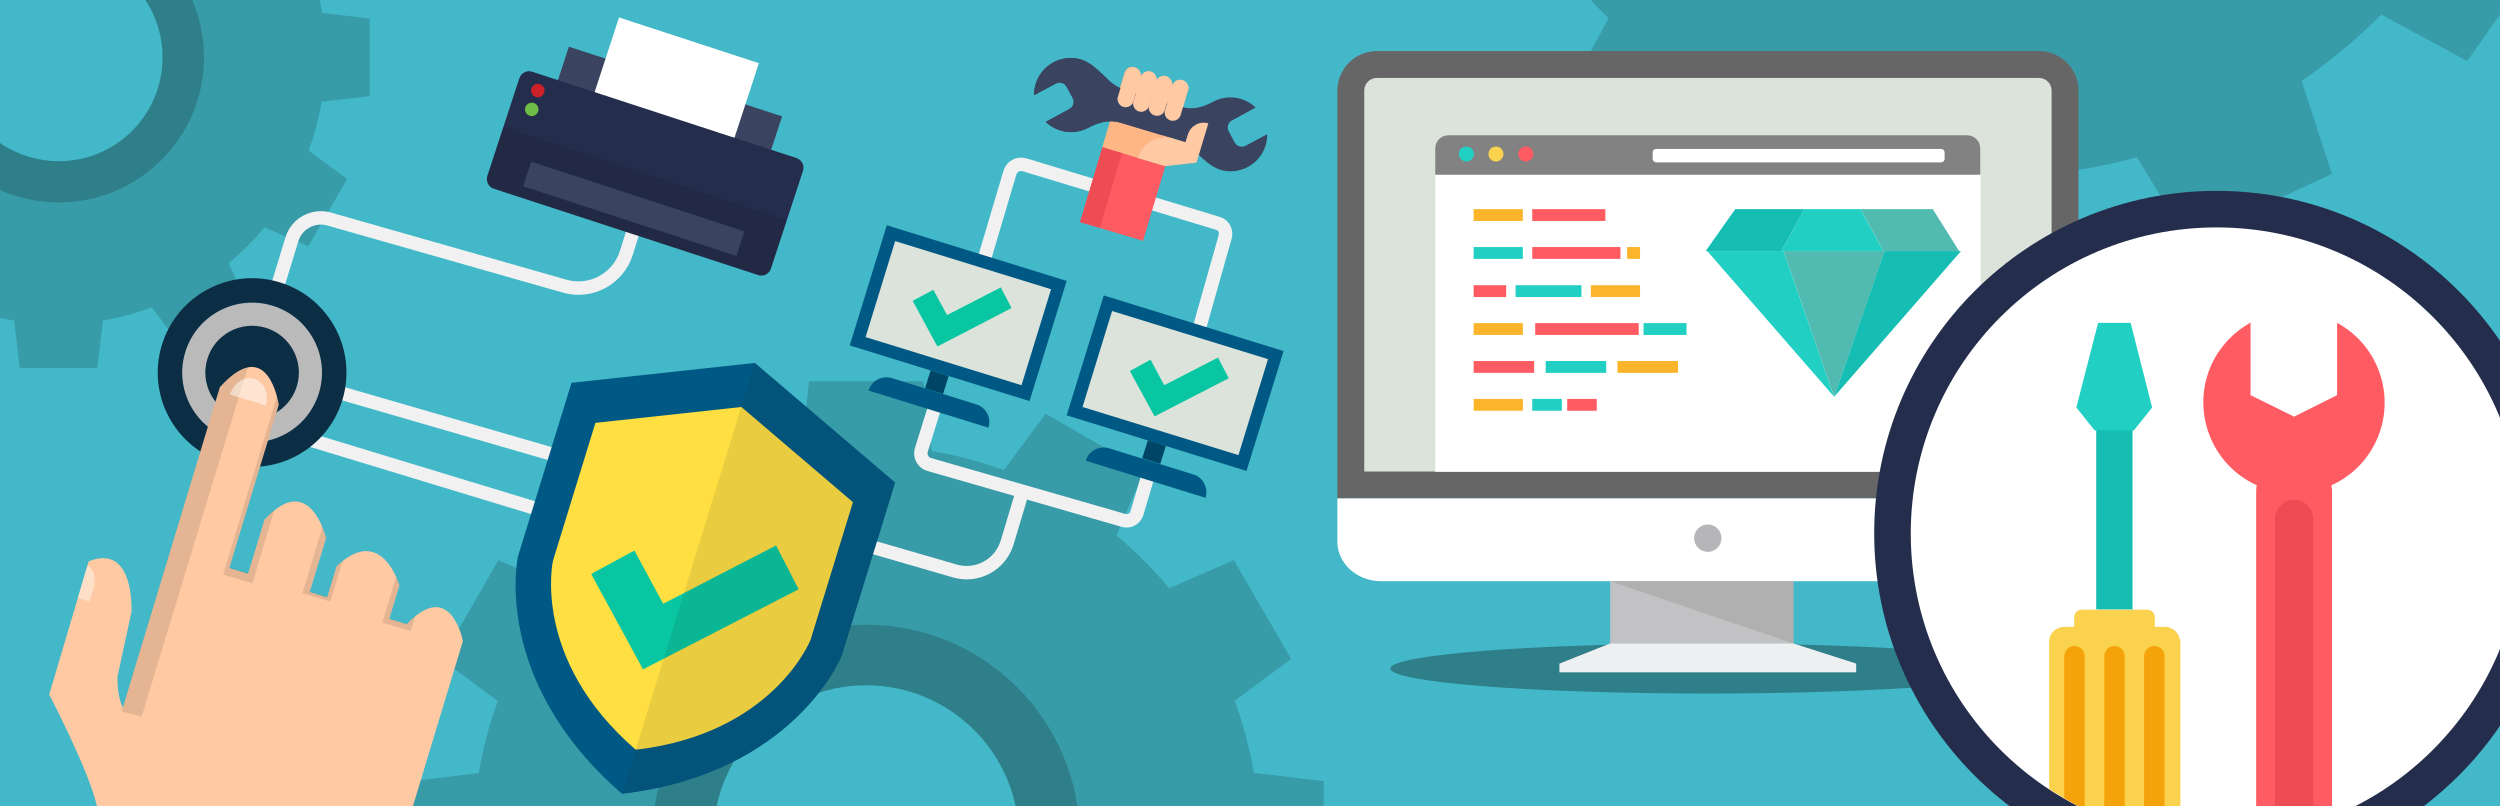 <?xml version="1.0" encoding="utf-8"?>
<!-- Generator: Adobe Illustrator 21.0.0, SVG Export Plug-In . SVG Version: 6.00 Build 0)  -->
<svg version="1.1" id="Layer_1" xmlns="http://www.w3.org/2000/svg" xmlns:xlink="http://www.w3.org/1999/xlink" x="0px" y="0px"
	 viewBox="0 0 930 300" style="enable-background:new 0 0 930 300;" xml:space="preserve">
<style type="text/css">
	.st0{fill:#43B8C8;}
	.st1{clip-path:url(#SVGID_2_);}
	.st2{fill:#389BA8;}
	.st3{fill:#2F7F8A;}
	.st4{fill:none;stroke:#F1F1F2;stroke-width:5;stroke-miterlimit:10;}
	.st5{fill:#005984;}
	.st6{fill:#DCE3DB;}
	.st7{fill:#004566;}
	.st8{fill:#FEB784;}
	.st9{fill:#3A4461;}
	.st10{fill:#FF5B62;}
	.st11{fill:#FEC9A3;}
	.st12{fill:#ED4C54;}
	.st13{fill:#09C6A2;}
	.st14{fill:#666666;}
	.st15{fill:#FFFFFF;}
	.st16{fill:#B6B6B8;}
	.st17{fill:#C2C2C4;}
	.st18{fill:#B0B0B0;}
	.st19{fill:#ECF0F1;}
	.st20{fill:#828282;}
	.st21{fill:#21D0C3;}
	.st22{fill:#FAD24D;}
	.st23{fill:#51BBB2;}
	.st24{fill:#15BDB2;}
	.st25{fill:#FCB42A;}
	.st26{clip-path:url(#SVGID_4_);}
	.st27{fill:#252D4C;}
	.st28{fill:#F5A30A;}
	.st29{fill:#FFDF42;}
	.st30{opacity:0.1;fill:#231F20;enable-background:new    ;}
	.st31{clip-path:url(#SVGID_6_);}
	.st32{fill:#0B2E44;}
	.st33{fill:#BABABA;}
	.st34{opacity:0.1;enable-background:new    ;}
	.st35{opacity:0.4;fill:#FFFFFF;enable-background:new    ;}
	.st36{opacity:0.5;fill:#FFFFFF;enable-background:new    ;}
	.st37{fill:#CC2128;}
	.st38{fill:#6FBD46;}
</style>
<title>обслуживаниеПК</title>
<rect id="Background_1" y="0" class="st0" width="930" height="300"/>
<g>
	<defs>
		<rect id="SVGID_1_" y="0" width="930" height="300"/>
	</defs>
	<clipPath id="SVGID_2_">
		<use xlink:href="#SVGID_1_"  style="overflow:visible;"/>
	</clipPath>
	<g class="st1">
		<path class="st2" d="M492.4,333.1v-42.5l-26-3.1c-1.5-9.1-3.9-18.1-7.1-26.8l21-15.6L459,208.4l-24.1,10.4
			c-5.9-7.1-12.5-13.7-19.6-19.6l10.4-24.1L389,153.9l-15.6,21c-8.7-3.2-17.6-5.6-26.8-7.1l-3.1-26H301l-3.1,26
			c-9.1,1.5-18.1,3.9-26.8,7.1l-15.6-21l-36.8,21.2l10.4,24.1c-7.1,5.9-13.7,12.5-19.6,19.6l-24.1-10.4l-21.2,36.8l21,15.6
			c-3.2,8.7-5.6,17.6-7.1,26.8l-26,3.1v42.5l26,3.1c1.5,9.1,3.9,18.1,7.1,26.8l-21,15.6l21.2,36.8l24.1-10.3
			c5.9,7.1,12.5,13.7,19.6,19.6l-10.4,24.1l36.8,21.2l15.6-21c8.7,3.2,17.7,5.6,26.8,7.1l3,26h42.5l3.1-26
			c9.1-1.5,18.1-3.9,26.8-7.1l15.6,21l36.8-21.2l-10.4-24.1c7.1-5.9,13.7-12.4,19.6-19.6l24.1,10.3l21.2-36.8l-21-15.6
			c3.2-8.7,5.6-17.6,7.1-26.8L492.4,333.1z M322.2,368.7c-31.4,0-56.9-25.5-56.9-56.9s25.5-56.9,56.9-56.9
			c31.4,0,56.9,25.5,56.9,56.9S353.6,368.7,322.2,368.7L322.2,368.7z"/>
		<path class="st3" d="M322.2,232.4c-43.9,0-79.5,35.6-79.5,79.5s35.6,79.5,79.5,79.5s79.5-35.6,79.5-79.5S366.1,232.4,322.2,232.4
			L322.2,232.4z M322.2,368.7c-31.4,0-56.9-25.5-56.9-56.9s25.5-56.9,56.9-56.9c31.4,0,56.9,25.5,56.9,56.9v0
			C379.1,343.3,353.6,368.7,322.2,368.7L322.2,368.7z"/>
		<path class="st2" d="M974.4-86.8l5.3-58.8l-35.6-7.5c-1-12.8-3.2-25.5-6.5-37.9l31-19l-24.8-53.6l-34.6,11.3
			c-7.3-10.6-15.5-20.5-24.7-29.6l17.3-32l-48.2-34l-24.3,27.1c-11.6-5.6-23.7-10-36.2-13.2l-1-36.4l-58.8-5.3l-7.5,35.6
			c-12.8,1-25.5,3.2-37.9,6.6l-19-31l-53.6,24.8l11.3,34.6c-10.6,7.3-20.5,15.5-29.5,24.7l-32-17.4l-34,48.2l27.1,24.3
			c-5.6,11.6-10,23.7-13.3,36.1l-36.4,1l-5.3,58.8l35.6,7.5c1,12.8,3.2,25.5,6.5,37.9l-31,19l24.8,53.6l34.6-11.3
			c7.3,10.6,15.5,20.5,24.7,29.5l-17.3,32l48.2,34l24.3-27.1c11.6,5.6,23.7,10,36.1,13.3l1,36.4l58.8,5.3l7.5-35.6
			c12.8-1,25.5-3.2,37.9-6.6l19,31l53.6-24.8l-11.3-34.6c10.6-7.3,20.5-15.5,29.6-24.7l32,17.3l34-48.2l-27.1-24.3
			c5.6-11.6,10-23.7,13.3-36.2L974.4-86.8z M734.4-58.8c-43.5-3.9-75.5-42.3-71.6-85.8c0,0,0-0.1,0-0.1
			c3.9-43.5,42.3-75.5,85.8-71.6c0,0,0.1,0,0.1,0c43.5,3.9,75.5,42.3,71.6,85.8c0,0,0,0.1,0,0.1C816.3-87,778-54.9,734.5-58.8
			C734.5-58.8,734.4-58.8,734.4-58.8L734.4-58.8z"/>
		<path class="st2" d="M137.5,35.8V6.9l-17.7-2.1c-1-6.2-2.7-12.3-4.9-18.2L129.2-24l-14.4-25l-16.3,7c-4-4.8-8.5-9.2-13.3-13.2
			l7-16.3L67.2-86L56.5-71.7c-5.9-2.2-12-3.8-18.2-4.9l-2.1-17.7H7.4L5.3-76.6c-6.2,1-12.3,2.7-18.2,4.9L-23.5-86l-25,14.4l7,16.3
			c-4.8,4-9.3,8.5-13.3,13.3l-16.3-7L-85.5-24l14.3,10.6c-2.2,5.9-3.8,12-4.9,18.2l-17.7,2.1v28.9l17.7,2.1c1,6.2,2.7,12.3,4.9,18.2
			l-14.3,10.6l14.4,25l16.3-7c4,4.8,8.5,9.3,13.3,13.3l-7,16.3l25,14.4l10.6-14.3c5.9,2.2,12,3.8,18.2,4.9l2,17.6h28.9l2.1-17.7
			c6.2-1,12.3-2.7,18.2-4.9l10.6,14.3l25-14.4l-7-16.3c4.8-4,9.3-8.5,13.3-13.3l16.3,7l14.4-25l-14.3-10.6c2.2-5.9,3.8-12,4.9-18.2
			L137.5,35.8z M21.9,60C0.5,60-16.8,42.7-16.8,21.3S0.5-17.3,21.9-17.3S60.5,0,60.5,21.3c0,0,0,0,0,0C60.5,42.7,43.2,60,21.9,60z"
			/>
		<path class="st3" d="M21.9-32.7c-29.8,0-54,24.2-54,54s24.2,54,54,54s54-24.2,54-54l0,0C75.8-8.5,51.7-32.7,21.9-32.7z M21.9,60
			C0.5,60-16.8,42.7-16.8,21.4S0.5-17.3,21.9-17.3S60.5,0,60.5,21.4c0,0,0,0,0,0C60.5,42.7,43.2,60,21.9,60L21.9,60z"/>
	</g>
</g>
<path class="st4" d="M348.1,150.2l-5.4,17.3c-0.6,2.3,0.7,4.7,3,5.3l72.3,20.8c2.1,0.6,4.2-0.6,4.9-2.6l5.4-18.2"/>
<path class="st4" d="M362.4,109l13.3-44.8c0.7-2.3,3.1-3.6,5.4-2.9l72,21.8c2.1,0.6,3.2,2.8,2.7,4.9l-12.6,44.5"/>
<path class="st4" d="M79.5,132.5l275.7,79.9c8.2,2.4,16.8-2.2,19.4-10.4l5.8-19.3"/>
<path class="st5" d="M329.9,83.8l66.9,20.7L383,149.2l-66.9-20.7L329.9,83.8z"/>
<path class="st6" d="M333,89.7l58,17.9l-11,35.7l-58-17.9L333,89.7z"/>
<path class="st7" d="M346.2,137.8l6.7,2.1l-2.1,6.7l-6.7-2.1L346.2,137.8z"/>
<path class="st5" d="M367.7,159.1l-44.6-13.8c1.1-3.7,5.1-5.8,8.8-4.6c0,0,0,0,0,0l31.2,9.7C366.8,151.5,368.9,155.4,367.7,159.1
	C367.7,159.1,367.7,159.1,367.7,159.1z"/>
<path class="st8" d="M441.8,34c0.7-1.5,0-3.4-1.6-4s-3.4,0-4,1.6c-0.1,0.2-0.2,0.5-0.2,0.7c0.4-1.6-0.6-3.3-2.2-3.7
	c-1.6-0.4-3.1,0.5-3.7,2c0.5-1.6-0.3-3.3-1.9-3.9c-1.6-0.5-3.3,0.3-3.9,1.9c0,0.1,0,0.1-0.1,0.2c0.5-1.6-0.4-3.3-2.1-3.8
	s-3.3,0.4-3.8,2.1l-8.3,27.8l23.4,7L441.8,34z"/>
<path class="st9" d="M437.7,51.9c2.1,0.6,4,1.7,5.6,3.2c4.1,3.7,7.4,8.1,13.5,8.6c7.6,0.5,14.1-5.2,14.6-12.8c0-0.3,0-0.7,0-1
	l-8,4.3c-1.5,0.8-3.3,0.3-4.1-1.2l-2.2-4.1c-0.8-1.5-0.3-3.3,1.2-4.1l8.8-4.8c-4.2-4-10.4-4.9-15.5-2.3c-4,2.1-7.8,3.4-12.3,2
	l-20.9-6.3c-2.1-0.6-4-1.7-5.6-3.2c-4.1-3.7-7.4-8.1-13.5-8.6c-7.6-0.5-14.1,5.2-14.6,12.8c0,0.3,0,0.7,0,1l8-4.3
	c1.5-0.8,3.3-0.3,4.1,1.2l2.3,4.2c0.8,1.5,0.3,3.3-1.2,4.1l-8.8,4.8c4.2,4,10.4,4.9,15.5,2.3c4-2.1,7.8-3.4,12.3-2L437.7,51.9z"/>
<path class="st10" d="M433.5,61.8l-8.3,27.8l-23.4-7l8.3-27.8L433.5,61.8z"/>
<path class="st11" d="M423.3,58.8c1.7-5.7,7.6-8.9,13.3-7.2c0,0,0,0,0,0l4.4,1.3l0.9-2.9c1-3.2,4.4-5.1,7.6-4.1l-4.4,14.6l-11.6,1.3
	L423.3,58.8z"/>
<path class="st9" d="M416.8,45.6l15.6,4.7c-3-4.8-5.5-9.8-7.6-15l-6.4-1.9c-2.1-0.6-4-1.7-5.6-3.2c-4.1-3.7-7.4-8.1-13.5-8.6
	c-7.6-0.5-14.1,5.2-14.6,12.8c0,0.3,0,0.7,0,1l8-4.3c1.5-0.8,3.3-0.3,4.1,1.2l2.2,4.1c0.8,1.5,0.3,3.3-1.2,4.1c0,0,0,0,0,0l-8.8,4.8
	c4.2,4,10.4,4.9,15.5,2.3C408.5,45.6,412.3,44.3,416.8,45.6z"/>
<path class="st11" d="M441.8,34l-2.6,8.8c-0.5,1.6-2.2,2.5-3.8,2s-2.5-2.2-2-3.8l0,0l2.7-8.8c0.3-1.7,1.9-2.8,3.5-2.5
	s2.8,1.9,2.5,3.5C442,33.5,441.9,33.8,441.8,34z"/>
<path class="st11" d="M436,32.2l-2.7,8.8c-0.5,1.6-2.3,2.5-3.9,1.9c-1.5-0.5-2.4-2.1-2-3.7l2.6-8.8c0.5-1.6,2.2-2.6,3.8-2.1
	S436.5,30.6,436,32.2L436,32.2z"/>
<path class="st11" d="M430.1,30.5l-2.6,8.8c-0.4,1.6-2.1,2.6-3.7,2.2c-1.6-0.4-2.6-2.1-2.2-3.7c0-0.1,0-0.1,0.1-0.2l2.6-8.8
	c0.4-1.6,2.1-2.6,3.7-2.2s2.6,2.1,2.2,3.7C430.1,30.4,430.1,30.4,430.1,30.5z"/>
<path class="st11" d="M424.3,28.8l-2.6,8.8c-0.4,1.6-2.1,2.6-3.7,2.2c-1.6-0.4-2.6-2.1-2.2-3.7c0-0.1,0-0.1,0.1-0.2l2.6-8.8
	c0.5-1.6,2.3-2.5,3.9-1.9C423.8,25.6,424.7,27.2,424.3,28.8L424.3,28.8z"/>
<path class="st12" d="M417.4,57l-8.3,27.8l-7.3-2.2l8.3-27.8L417.4,57z"/>
<polygon class="st13" points="339.5,111.9 347.2,107.8 352.3,117.2 372.3,106.9 376.3,114.6 348.7,128.9 "/>
<path class="st5" d="M410.6,109.9l66.9,20.7l-13.8,44.6l-66.9-20.7L410.6,109.9z"/>
<path class="st6" d="M413.7,115.7l58,17.9l-11,35.7l-58-17.9L413.7,115.7z"/>
<path class="st7" d="M427,163.8l6.7,2.1l-2.1,6.7l-6.7-2.1L427,163.8z"/>
<path class="st5" d="M448.5,185.2l-44.6-13.8c1.1-3.7,5.1-5.8,8.8-4.6c0,0,0,0,0,0l31.2,9.7C447.5,177.5,449.6,181.5,448.5,185.2
	C448.5,185.2,448.5,185.2,448.5,185.2z"/>
<polygon class="st13" points="420.3,138 428,133.8 433.1,143.3 453.1,133 457.1,140.7 429.5,154.9 "/>
<path class="st4" d="M85.5,164.5L108.6,89c1.8-5.9,8-9.2,13.9-7.5l87.4,24.9c9.8,2.9,20-2.6,23.1-12.3l9.5-30.5"/>
<line class="st4" x1="101.4" y1="159.4" x2="269.5" y2="210.5"/>
<ellipse class="st3" cx="635.3" cy="248.7" rx="118.1" ry="9.3"/>
<path class="st14" d="M512.2,19h246.3c8.1,0,14.7,6.6,14.7,14.7v151.7H497.5V33.7C497.5,25.6,504.1,19,512.2,19z"/>
<path class="st6" d="M507.5,175.4h255.7V33.7c0-2.6-2.1-4.7-4.7-4.7H512.2c-2.6,0-4.7,2.1-4.7,4.7L507.5,175.4L507.5,175.4z"/>
<path class="st15" d="M773.2,185.4v16.1c0,8.1-7.3,14.7-16.2,14.7H513.7c-8.9,0-16.2-6.6-16.2-14.7v-16.1H773.2z"/>
<circle class="st16" cx="635.3" cy="200.2" r="5.1"/>
<path class="st17" d="M667.1,239.4l23.4,7.5H580.1l18.9-7.5v-23.1h68.1L667.1,239.4z"/>
<path class="st18" d="M667.1,239.4L599,216.2h68.1L667.1,239.4z"/>
<path class="st19" d="M599,239.4h68.1l23.4,7.5v3.2H580.1v-3.2L599,239.4z"/>
<path class="st15" d="M561,50.3h170.9c2.7,0,4.9,2.2,4.9,4.9v120.3H533.9V55.2c0-2.7,2.2-4.9,4.9-4.9L561,50.3z"/>
<path class="st20" d="M538.8,50.3h193c2.7,0,4.9,2.2,4.9,4.9v9.8H533.9v-9.8C533.9,52.5,536.1,50.3,538.8,50.3L538.8,50.3z"/>
<path class="st15" d="M616.1,55.4h106c0.7,0,1.3,0.6,1.3,1.3v2.4c0,0.7-0.6,1.3-1.3,1.3h-106c-0.7,0-1.3-0.6-1.3-1.3v-2.4
	C614.8,55.9,615.4,55.4,616.1,55.4z"/>
<path class="st21" d="M545.5,54.5c1.6,0,2.8,1.3,2.8,2.8s-1.3,2.8-2.8,2.8c-1.6,0-2.8-1.3-2.8-2.8l0,0
	C542.6,55.7,543.9,54.5,545.5,54.5z"/>
<path class="st22" d="M556.5,54.5c1.6,0,2.8,1.3,2.8,2.8s-1.3,2.8-2.8,2.8c-1.6,0-2.8-1.3-2.8-2.8l0,0
	C553.7,55.7,555,54.5,556.5,54.5z"/>
<path class="st10" d="M567.6,54.5c1.6,0,2.8,1.3,2.8,2.8s-1.3,2.8-2.8,2.8c-1.6,0-2.8-1.3-2.8-2.8l0,0
	C564.8,55.7,566.1,54.5,567.6,54.5z"/>
<path class="st21" d="M635.1,93.4h28.4l18.8,54.2L635.1,93.4z"/>
<path class="st23" d="M682.3,147.6l-18.8-54.2h37.7L682.3,147.6z"/>
<path class="st24" d="M682.3,147.6l18.8-54.2h28.4L682.3,147.6z"/>
<path class="st23" d="M700.6,93.4l-8.5-15.6H719l9.8,15.6H700.6z"/>
<path class="st21" d="M692.1,77.8l8.5,15.6h-37.9l8.5-15.6H692.1z"/>
<path class="st24" d="M671.2,77.8l-8.5,15.6h-28.2l11-15.6H671.2z"/>
<rect x="548.2" y="77.8" class="st25" width="18.3" height="4.4"/>
<rect x="570" y="77.8" class="st10" width="27.2" height="4.4"/>
<rect x="548.2" y="91.9" class="st21" width="18.3" height="4.4"/>
<rect x="570" y="91.9" class="st10" width="32.8" height="4.4"/>
<rect x="605.3" y="91.9" class="st25" width="4.8" height="4.4"/>
<rect x="548.2" y="106.1" class="st10" width="12.1" height="4.4"/>
<rect x="563.8" y="106.1" class="st21" width="24.5" height="4.4"/>
<rect x="591.8" y="106.1" class="st25" width="18.3" height="4.4"/>
<rect x="548.2" y="120.2" class="st25" width="18.3" height="4.4"/>
<rect x="571.1" y="120.2" class="st10" width="38.5" height="4.4"/>
<rect x="611.4" y="120.2" class="st21" width="16" height="4.4"/>
<rect x="548.2" y="134.3" class="st10" width="22.5" height="4.4"/>
<rect x="575" y="134.3" class="st21" width="22.5" height="4.4"/>
<rect x="601.7" y="134.3" class="st25" width="22.5" height="4.4"/>
<rect x="548.2" y="148.4" class="st25" width="18.3" height="4.4"/>
<rect x="570" y="148.4" class="st21" width="11" height="4.4"/>
<rect x="583" y="148.4" class="st10" width="11" height="4.4"/>
<g>
	<defs>
		<rect id="SVGID_3_" y="0" width="930" height="300"/>
	</defs>
	<clipPath id="SVGID_4_">
		<use xlink:href="#SVGID_3_"  style="overflow:visible;"/>
	</clipPath>
	<g class="st26">
		<circle class="st27" cx="824.6" cy="198.4" r="127.4"/>
		<path class="st15" d="M824.6,84.6c62.8,0,113.8,50.9,113.8,113.8s-50.9,113.8-113.8,113.8s-113.8-50.9-113.8-113.8
			C710.9,135.5,761.8,84.6,824.6,84.6C824.6,84.6,824.6,84.6,824.6,84.6z"/>
		<path class="st10" d="M839.5,180.5c-17-7.7-24.5-27.7-16.9-44.7c3-6.7,8.2-12.2,14.6-15.8V147l16.2,8l16-8v-26.9
			c16.4,8.9,22.5,29.4,13.6,45.8c-3.5,6.5-9,11.6-15.7,14.6c0.1,0.7,0.2,1.5,0.2,2.2v121c-9,3.7-18.5,6.2-28.2,7.4V182.7
			C839.3,182,839.4,181.2,839.5,180.5L839.5,180.5z"/>
		<path class="st12" d="M860.5,306.4c-4.6,1.5-9.4,2.8-14.2,3.7V193c0-3.9,3.2-7.1,7.1-7.1l0,0c3.9,0,7.1,3.2,7.1,7.1L860.5,306.4
			L860.5,306.4z"/>
		<path class="st22" d="M767.9,233.2h3.7v-3.6c0-1.6,1.3-2.8,2.8-2.8h24.4c1.5,0,2.8,1.3,2.8,2.8v3.6h3.7c3.2,0,5.7,2.6,5.8,5.8
			v72.4l-1.7-0.2l-1.2-0.2l-1.8-0.3l-0.3-0.1l-0.8-0.1l-1.5-0.3h-0.1l-0.8-0.2h-0.2l-1.5-0.3l-0.8-0.2l-0.3-0.1l-2-0.5h-0.2
			l-0.8-0.2h-0.1l-1.5-0.4l0,0l-0.8-0.2h-0.1c-0.7-0.2-1.4-0.4-2.1-0.6h-0.1l-0.8-0.2l-1.6-0.5l-0.8-0.3l0,0
			c-0.8-0.3-1.5-0.5-2.2-0.8h-0.1c-0.8-0.3-1.5-0.5-2.3-0.8l-0.8-0.3l-1.5-0.6l-0.8-0.3c-3.3-1.3-6.5-2.8-9.6-4.5l-0.7-0.4l-2.1-1.1
			h0l-2-1.2l-0.1-0.1c-0.7-0.4-1.3-0.8-2-1.2l-0.7-0.4l-1.9-1.2l-0.1-0.1v-54.8C762.2,235.7,764.8,233.2,767.9,233.2L767.9,233.2z"
			/>
		<rect x="779.8" y="158.5" class="st24" width="13.5" height="68.2"/>
		<path class="st21" d="M780.5,120.1h12.1l8,31.5l-6.8,8.5h-14.6l-6.8-8.5L780.5,120.1z"/>
		<path class="st28" d="M771.7,240.3L771.7,240.3c2.1,0,3.8,1.7,3.8,3.8V301c-2.6-1.2-5.1-2.6-7.6-4v-52.9
			C768,242,769.6,240.3,771.7,240.3z M805.2,310.5c-2.5-0.4-5.1-1-7.6-1.6v-64.8c0-2.1,1.7-3.8,3.8-3.8l0,0c2.1,0,3.8,1.7,3.8,3.8
			L805.2,310.5L805.2,310.5z M790.4,306.9c-2.6-0.8-5.1-1.7-7.6-2.7v-60.1c0-2.1,1.7-3.8,3.8-3.8l0,0c2.1,0,3.8,1.7,3.8,3.8
			L790.4,306.9L790.4,306.9L790.4,306.9z"/>
	</g>
</g>
<g id="Security">
	<path class="st5" d="M280.8,135l-68.2,7.4l-19.9,64.5c0,0-10.3,46,38.7,88.4c64.3-7.5,81.7-51.3,81.7-51.3l19.9-64.5L280.8,135z"/>
	<path class="st29" d="M275.8,151.4l-54.3,5.9l-15.8,51.3c0,0-8.2,36.6,30.8,70.3c51.2-5.9,65-40.8,65-40.8l15.8-51.3L275.8,151.4z"
		/>
	<polygon class="st13" points="219.9,213.5 236,204.8 246.7,224.6 288.7,202.9 297.1,219.2 239.2,249 	"/>
	<path class="st30" d="M313.1,244l19.9-64.4L280.8,135l-49.4,160.3C295.7,287.8,313.1,244,313.1,244z"/>
</g>
<g>
	<defs>
		<rect id="SVGID_5_" y="0" width="930" height="300"/>
	</defs>
	<clipPath id="SVGID_6_">
		<use xlink:href="#SVGID_5_"  style="overflow:visible;"/>
	</clipPath>
	<g class="st31">
		<g id="Button">
			
				<ellipse transform="matrix(0.29 -0.957 0.957 0.29 -66.06 188.161)" class="st32" cx="93.8" cy="138.6" rx="35.1" ry="35.1"/>
			<ellipse transform="matrix(0.29 -0.957 0.957 0.29 -66.06 188.161)" class="st33" cx="93.8" cy="138.6" rx="26" ry="26"/>
			
				<ellipse transform="matrix(0.29 -0.957 0.957 0.29 -66.06 188.161)" class="st32" cx="93.8" cy="138.6" rx="17.4" ry="17.4"/>
		</g>
		<g id="Push">
			<path class="st11" d="M33,208.8l-14.7,49.6c0,0,14.8,28.2,17.8,41.6s13.6,21.5,14.1,21.7l70.7,21.4c0,0,18.9,0.3,26.7-23.4
				l24.6-81.2c0,0-4.4-23.6-20.9-6.3l-6.5-2l3.8-12.4c0,0-6.6-23.2-23.4-7.1l-3.5,11.5l-6.5-2l6.1-20c0,0-5.9-25.4-22.9-6.9
				l-6.1,20.1l-7-2.1l18.4-60.7c0,0-3.8-26.7-21.9-6.6L45.7,263.2c0,0-2.2-3.9-2-11.5l5.2-24C48.9,227.7,50.3,201.9,33,208.8z"/>
			<path class="st34" d="M92.3,136.3c-2.8,0.5-6.2,2.7-10.4,7.3l-36.7,121l7.5,2L92.3,136.3z"/>
			<path class="st34" d="M102.1,189.7c-1.3,1-2.5,2.2-3.6,3.4l-6.1,20.1l-7-2.1l18.4-60.7c-0.2-1.1-0.4-2.2-0.7-3.3l-0.3,1.1
				l-19.8,65.5l10.9,3.3L102.1,189.7z"/>
			<path class="st34" d="M127.5,208.6c-0.7,0.6-1.5,1.2-2.3,2l-3.5,11.4l-6.5-2l6.1-20c-0.4-1.4-0.8-2.7-1.3-4.1l-7.5,24.8l10.4,3.1
				L127.5,208.6z"/>
			<path class="st34" d="M151.3,232.1l-6.5-2l3.8-12.4c-0.3-1.1-0.7-2.2-1.2-3.2l-5.2,17.1l10.6,3.2l1.7-5.7
				C153.4,230,152.3,231,151.3,232.1z"/>
			<path class="st35" d="M34.9,218.6c1.4-6.4-2.3-8.3-2.4-8.3l-3.6,12.2l4.4,1.3L34.9,218.6z"/>
			<path class="st36" d="M94.6,140.9c-3.7-1.1-7.7,1.5-9,5.9l13.3,4C100.1,146.5,98.2,142,94.6,140.9z"/>
		</g>
	</g>
</g>
<rect x="234.2" y="1.1" transform="matrix(0.311 -0.951 0.951 0.311 129.69 264.377)" class="st9" width="25.9" height="83.4"/>
<rect x="221.6" y="12.8" transform="matrix(0.311 -0.951 0.951 0.311 132.798 263.37)" class="st15" width="52.7" height="54.7"/>
<path class="st27" d="M181.3,65.4l11.9-36.3c0.7-2,2.8-3.1,4.8-2.4l98.3,32.1c2,0.7,3.1,2.8,2.4,4.8l-11.9,36.3
	c-0.7,2-2.8,3.1-4.8,2.4l-98.3-32.1C181.7,69.6,180.7,67.4,181.3,65.4z"/>
<ellipse transform="matrix(0.311 -0.951 0.951 0.311 105.739 213.364)" class="st37" cx="200" cy="33.8" rx="2.5" ry="2.5"/>
<ellipse transform="matrix(0.311 -0.951 0.951 0.311 97.521 216.011)" class="st38" cx="197.7" cy="40.8" rx="2.5" ry="2.5"/>
<path class="st34" d="M187.2,47.3l-5.9,18.2c-0.7,2,0.4,4.1,2.4,4.8l98.3,32.1c2,0.6,4.1-0.4,4.8-2.4l5.9-18.2L187.2,47.3z"/>
<rect x="230.9" y="36.1" transform="matrix(0.311 -0.951 0.951 0.311 88.488 277.635)" class="st9" width="9.6" height="83.4"/>
</svg>
